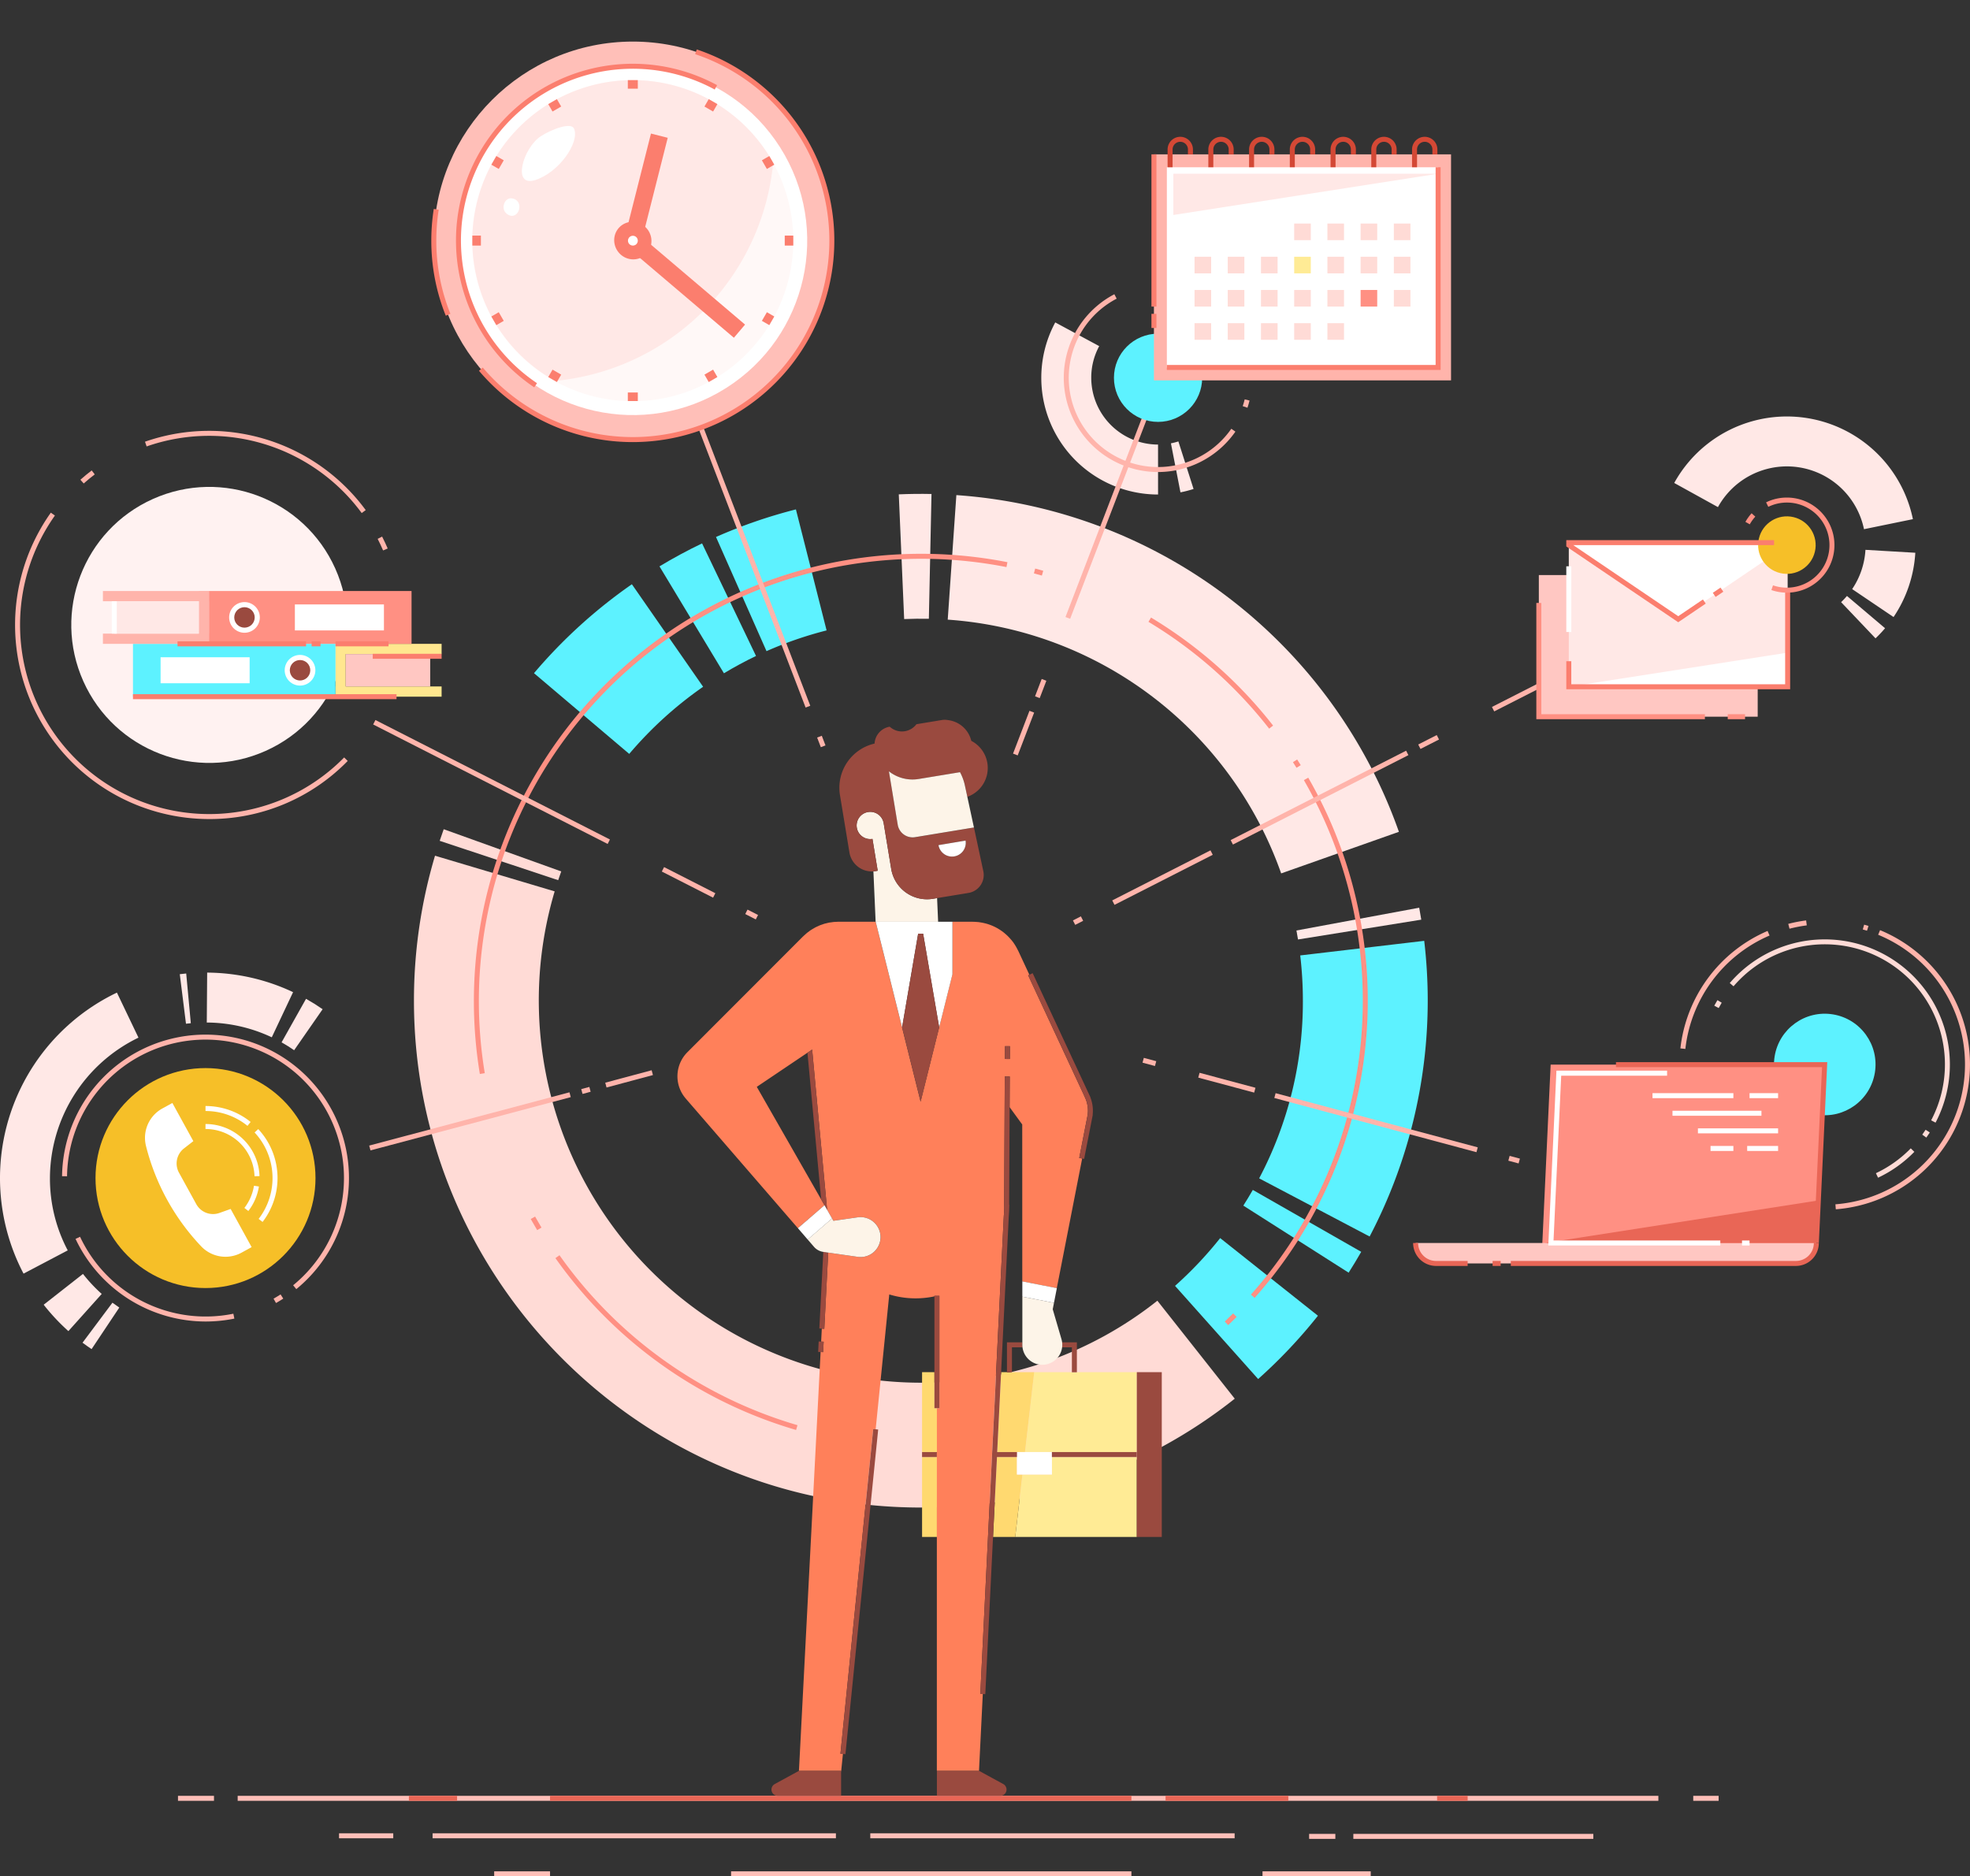 <svg xmlns="http://www.w3.org/2000/svg" width="512.957" height="488.627" viewBox="0 0 512.957 488.627">
  <rect x="0" y="0" width="512.957" height="488.627" fill="#333333" stroke="none"/>
  <g id="Grupo_109107" data-name="Grupo 109107" transform="translate(-1014.227 -792.02)">
    <path id="Trazado_167432" data-name="Trazado 167432" d="M1315.767,920.8A30.4,30.4,0,0,1,1289,875.982l11.444,6.174a17.179,17.179,0,0,0-2.072,8.244,17.412,17.412,0,0,0,17.392,17.392Z" fill="#ffe8e6"/>
    <path id="Trazado_167433" data-name="Trazado 167433" d="M1321.6,920.236l-2.48-12.765a17.1,17.1,0,0,0,1.938-.5l3.954,12.388A30.351,30.351,0,0,1,1321.6,920.236Z" fill="#ffe8e6"/>
    <path id="Trazado_167434" data-name="Trazado 167434" d="M1341.829,1151.142l-21.641-24.26a100.341,100.341,0,0,0,11.753-12.443l25.456,20.219A133.027,133.027,0,0,1,1341.829,1151.142Z" fill="#5df2ff"/>
    <path id="Trazado_167435" data-name="Trazado 167435" d="M1365.391,1123.443l-27.42-17.463c.856-1.345,1.686-2.72,2.468-4.087l28.228,16.122C1367.629,1119.835,1366.526,1121.661,1365.391,1123.443Z" fill="#5df2ff"/>
    <path id="Trazado_167436" data-name="Trazado 167436" d="M1370.856,1114.028l-28.766-15.145a98.306,98.306,0,0,0,11.386-46.263,101.255,101.255,0,0,0-.689-11.791l32.285-3.8a133.712,133.712,0,0,1,.913,15.6A132.3,132.3,0,0,1,1370.856,1114.028Z" fill="#5df2ff"/>
    <path id="Trazado_167437" data-name="Trazado 167437" d="M1352.208,1036.674q-.19-1.174-.406-2.339l31.963-5.933q.288,1.55.539,3.112Z" fill="#ffe8e6"/>
    <path id="Trazado_167438" data-name="Trazado 167438" d="M1347.824,1019.47A99.353,99.353,0,0,0,1261,953.384l2.247-32.431a131.842,131.842,0,0,1,115.233,87.688Z" fill="#ffe8e6"/>
    <path id="Trazado_167439" data-name="Trazado 167439" d="M1249.657,953.235l-1.4-32.479c2.824-.122,5.7-.155,8.519-.094l-.687,32.5C1253.96,953.119,1251.789,953.143,1249.657,953.235Z" fill="#ffe8e6"/>
    <path id="Trazado_167440" data-name="Trazado 167440" d="M1213.812,961.589l-13.15-29.73a131.49,131.49,0,0,1,20.808-7.183l7.99,31.512A98.891,98.891,0,0,0,1213.812,961.589Z" fill="#5df2ff"/>
    <path id="Trazado_167441" data-name="Trazado 167441" d="M1202.727,967.353l-16.782-27.842c3.585-2.162,7.316-4.174,11.09-5.982l14.048,29.316C1208.24,964.208,1205.429,965.724,1202.727,967.353Z" fill="#5df2ff"/>
    <path id="Trazado_167442" data-name="Trazado 167442" d="M1194.336,953.432" fill="none" stroke="#fff5cc" stroke-miterlimit="10" stroke-width="119.048"/>
    <path id="Trazado_167443" data-name="Trazado 167443" d="M1178.07,988.347l-24.8-21.02a132.651,132.651,0,0,1,25.488-23.16l18.551,26.7A100.158,100.158,0,0,0,1178.07,988.347Z" fill="#5df2ff"/>
    <path id="Trazado_167444" data-name="Trazado 167444" d="M1159.57,1021.233l-30.852-10.247q.506-1.52,1.045-3.023l30.6,10.99Q1159.952,1020.087,1159.57,1021.233Z" fill="#ffdbd6"/>
    <path id="Trazado_167445" data-name="Trazado 167445" d="M1254,1184.606c-72.778,0-131.986-59.209-131.986-131.986a132.106,132.106,0,0,1,5.484-37.759l31.155,9.287A99.57,99.57,0,0,0,1254,1152.1a98.433,98.433,0,0,0,61.59-21.354l20.147,25.514A130.643,130.643,0,0,1,1254,1184.606Z" fill="#ffdbd6"/>
    <g id="Grupo_109075" data-name="Grupo 109075">
      <path id="Trazado_167446" data-name="Trazado 167446" d="M1285.516,941.907q-1.033-.294-2.077-.569l.332-1.257q1.053.277,2.1.575Z" fill="#ff9083"/>
      <path id="Trazado_167447" data-name="Trazado 167447" d="M1139.174,1071.7A116.487,116.487,0,0,1,1276.546,938.42l-.251,1.276a115.181,115.181,0,0,0-135.838,131.794Z" fill="#ff9083"/>
      <path id="Trazado_167448" data-name="Trazado 167448" d="M1154.1,1112.364c-.569-.948-1.133-1.921-1.678-2.894l1.134-.636c.539.962,1.1,1.924,1.659,2.861Z" fill="#ff9083"/>
      <path id="Trazado_167449" data-name="Trazado 167449" d="M1221.517,1164.407a116.893,116.893,0,0,1-62.667-44.753l1.062-.75a115.6,115.6,0,0,0,61.967,44.255Z" fill="#ff9083"/>
      <path id="Trazado_167450" data-name="Trazado 167450" d="M1334.032,1137.115l-.9-.943q1.106-1.048,2.183-2.124l.919.92Q1335.15,1136.057,1334.032,1137.115Z" fill="#ff9083"/>
      <path id="Trazado_167451" data-name="Trazado 167451" d="M1340.913,1130.021l-.971-.865a115.149,115.149,0,0,0,13.8-133.971l1.126-.65a116.446,116.446,0,0,1-13.96,135.486Z" fill="#ff9083"/>
      <path id="Trazado_167452" data-name="Trazado 167452" d="M1351.818,991.966q-.458-.737-.925-1.465l1.094-.7q.472.735.935,1.48Z" fill="#ff9083"/>
      <path id="Trazado_167453" data-name="Trazado 167453" d="M1344.695,981.772a115.2,115.2,0,0,0-31.428-27.82l.67-1.113a116.477,116.477,0,0,1,31.782,28.132Z" fill="#ff9083"/>
    </g>
    <g id="Grupo_109076" data-name="Grupo 109076">
      <rect id="Rectángulo_36458" data-name="Rectángulo 36458" width="53.984" height="1.3" transform="matrix(0.966, -0.257, 0.257, 0.966, 1110.361, 1090.348)" fill="#ffb4ab"/>
      <rect id="Rectángulo_36459" data-name="Rectángulo 36459" width="2.187" height="1.3" transform="matrix(0.966, -0.259, 0.259, 0.966, 1165.572, 1075.642)" fill="#ffb4ab"/>
      <rect id="Rectángulo_36460" data-name="Rectángulo 36460" width="12.508" height="1.3" transform="translate(1171.824 1073.967) rotate(-15.001)" fill="#ffb4ab"/>
    </g>
    <g id="Grupo_109077" data-name="Grupo 109077">
      <rect id="Rectángulo_36461" data-name="Rectángulo 36461" width="1.3" height="3.35" transform="matrix(0.259, -0.966, 0.966, 0.259, 1311.723, 1068.759)" fill="#ffb4ab"/>
      <rect id="Rectángulo_36462" data-name="Rectángulo 36462" width="1.3" height="15.072" transform="translate(1326.235 1072.648) rotate(-75)" fill="#ffb4ab"/>
      <rect id="Rectángulo_36463" data-name="Rectángulo 36463" width="1.3" height="54.487" transform="matrix(0.259, -0.966, 0.966, 0.259, 1346.04, 1077.955)" fill="#ffb4ab"/>
      <rect id="Rectángulo_36464" data-name="Rectángulo 36464" width="1.3" height="2.767" transform="translate(1406.975 1094.283) rotate(-74.997)" fill="#ffb4ab"/>
    </g>
    <g id="Grupo_109078" data-name="Grupo 109078">
      <rect id="Rectángulo_36465" data-name="Rectángulo 36465" width="2.326" height="1.3" transform="matrix(0.891, -0.454, 0.454, 0.891, 1293.603, 1031.713)" fill="#ffb4ab"/>
      <rect id="Rectángulo_36466" data-name="Rectángulo 36466" width="28.71" height="1.3" transform="matrix(0.891, -0.454, 0.454, 0.891, 1303.838, 1026.501)" fill="#ffb4ab"/>
      <rect id="Rectángulo_36467" data-name="Rectángulo 36467" width="51.276" height="1.3" transform="matrix(0.891, -0.454, 0.454, 0.891, 1334.672, 1010.793)" fill="#ffb4ab"/>
      <rect id="Rectángulo_36468" data-name="Rectángulo 36468" width="5.417" height="1.3" transform="translate(1383.508 985.902) rotate(-27.016)" fill="#ffb4ab"/>
      <rect id="Rectángulo_36469" data-name="Rectángulo 36469" width="31.421" height="1.3" transform="matrix(0.891, -0.454, 0.454, 0.891, 1402.706, 976.123)" fill="#ffb4ab"/>
    </g>
    <g id="Grupo_109079" data-name="Grupo 109079">
      <rect id="Rectángulo_36470" data-name="Rectángulo 36470" width="11.938" height="1.3" transform="translate(1278.008 988.271) rotate(-68.999)" fill="#ffb4ab"/>
      <rect id="Rectángulo_36471" data-name="Rectángulo 36471" width="4.835" height="1.3" transform="translate(1283.736 973.349) rotate(-68.998)" fill="#ffb4ab"/>
      <rect id="Rectángulo_36472" data-name="Rectángulo 36472" width="91.872" height="1.3" transform="translate(1291.661 952.699) rotate(-68.999)" fill="#ffb4ab"/>
    </g>
    <g id="Grupo_109080" data-name="Grupo 109080">
      <rect id="Rectángulo_36473" data-name="Rectángulo 36473" width="1.3" height="2.689" transform="translate(1226.996 984.092) rotate(-21.003)" fill="#ffb4ab"/>
      <rect id="Rectángulo_36474" data-name="Rectángulo 36474" width="1.3" height="116.627" transform="translate(1182.203 867.395) rotate(-20.999)" fill="#ffb4ab"/>
    </g>
    <g id="Grupo_109081" data-name="Grupo 109081">
      <rect id="Rectángulo_36475" data-name="Rectángulo 36475" width="1.3" height="68.527" transform="matrix(0.454, -0.891, 0.891, 0.454, 1111.394, 980.684)" fill="#ffb4ab"/>
      <rect id="Rectángulo_36476" data-name="Rectángulo 36476" width="1.3" height="14.982" transform="translate(1186.554 1018.983) rotate(-62.997)" fill="#ffb4ab"/>
      <rect id="Rectángulo_36477" data-name="Rectángulo 36477" width="1.3" height="3.078" transform="matrix(0.454, -0.891, 0.891, 0.454, 1208.279, 1030.053)" fill="#ffb4ab"/>
    </g>
    <circle id="Elipse_5079" data-name="Elipse 5079" cx="35.919" cy="35.919" r="35.919" transform="matrix(0.913, -0.409, 0.409, 0.913, 1021.244, 936.656)" fill="#fff2f1"/>
    <g id="Grupo_109082" data-name="Grupo 109082">
      <path id="Trazado_167454" data-name="Trazado 167454" d="M1113.981,935.366c-.435-1.016-.912-2.03-1.418-3.017l1.157-.594c.519,1.014,1.009,2.056,1.456,3.1Z" fill="#ffb4ab"/>
      <path id="Trazado_167455" data-name="Trazado 167455" d="M1108.408,925.628a49.316,49.316,0,0,0-56-17.35l-.429-1.227a50.617,50.617,0,0,1,57.474,17.806Z" fill="#ffb4ab"/>
      <path id="Trazado_167456" data-name="Trazado 167456" d="M1036.022,917.926l-.863-.973c.953-.846,1.945-1.662,2.948-2.425l.788,1.035C1037.917,916.306,1036.951,917.1,1036.022,917.926Z" fill="#ffb4ab"/>
      <path id="Trazado_167457" data-name="Trazado 167457" d="M1068.7,1005.315a50.553,50.553,0,0,1-41.237-79.788l1.061.753a49.249,49.249,0,0,0,75.316,62.991l.928.911A50.176,50.176,0,0,1,1068.7,1005.315Z" fill="#ffb4ab"/>
    </g>
    <g id="Grupo_109083" data-name="Grupo 109083">
      <path id="Trazado_167458" data-name="Trazado 167458" d="M1492.242,1106.94l-.1-1.3a36.527,36.527,0,0,0,11.126-70.194l.495-1.2a37.828,37.828,0,0,1-11.523,72.694Z" fill="#ffb4ab"/>
      <path id="Trazado_167459" data-name="Trazado 167459" d="M1500.362,1034.394c-.362-.115-.727-.223-1.094-.327l.353-1.252c.38.108.758.22,1.134.339Z" fill="#ffb4ab"/>
      <path id="Trazado_167460" data-name="Trazado 167460" d="M1480.186,1033.872l-.325-1.259a37.833,37.833,0,0,1,4.655-.9l.165,1.29A36.419,36.419,0,0,0,1480.186,1033.872Z" fill="#ffb4ab"/>
      <path id="Trazado_167461" data-name="Trazado 167461" d="M1453.068,1065.178l-1.293-.143a37.863,37.863,0,0,1,22.7-30.582l.513,1.195A36.561,36.561,0,0,0,1453.068,1065.178Z" fill="#ffb4ab"/>
    </g>
    <g id="Grupo_109084" data-name="Grupo 109084">
      <path id="Trazado_167462" data-name="Trazado 167462" d="M1503.242,1098.714l-.555-1.176a31.264,31.264,0,0,0,9.073-6.471l.931.908A32.573,32.573,0,0,1,1503.242,1098.714Z" fill="#ffdbd6"/>
      <path id="Trazado_167463" data-name="Trazado 167463" d="M1515.81,1088.262l-1.054-.761q.45-.624.87-1.273l1.092.708Q1516.28,1087.611,1515.81,1088.262Z" fill="#ffdbd6"/>
      <path id="Trazado_167464" data-name="Trazado 167464" d="M1518.219,1084.373l-1.151-.606a31.284,31.284,0,0,0-51.455-34.9l-.986-.847a32.586,32.586,0,0,1,53.592,36.348Z" fill="#ffdbd6"/>
      <path id="Trazado_167465" data-name="Trazado 167465" d="M1461.744,1054.533l-1.148-.612q.393-.735.821-1.447l1.114.669Q1462.12,1053.827,1461.744,1054.533Z" fill="#ffdbd6"/>
    </g>
    <circle id="Elipse_5080" data-name="Elipse 5080" cx="13.221" cy="13.221" r="13.221" transform="translate(1474.197 1080.161) rotate(-80.783)" fill="#5df2ff"/>
    <g id="Grupo_109085" data-name="Grupo 109085">
      <path id="Trazado_167466" data-name="Trazado 167466" d="M1315.767,914.944a24.548,24.548,0,0,1-11.379-46.3l.6,1.152a23.247,23.247,0,1,0,29.854,33.881l1.067.744A24.581,24.581,0,0,1,1315.767,914.944Z" fill="#ffb4ab"/>
      <path id="Trazado_167467" data-name="Trazado 167467" d="M1339.047,898.2l-1.233-.413c.2-.582.368-1.177.515-1.769l1.262.313C1339.436,896.954,1339.253,897.582,1339.047,898.2Z" fill="#ffb4ab"/>
    </g>
    <circle id="Elipse_5081" data-name="Elipse 5081" cx="11.487" cy="11.487" r="11.487" transform="translate(1304.281 878.913)" fill="#5df2ff"/>
    <g id="Grupo_109086" data-name="Grupo 109086">
      <path id="Trazado_167468" data-name="Trazado 167468" d="M1086.095,1131.347l-.64-1.132c.61-.345,1.225-.717,1.83-1.107l.7,1.092C1087.365,1130.6,1086.727,1130.99,1086.095,1131.347Z" fill="#ffb4ab"/>
      <path id="Trazado_167469" data-name="Trazado 167469" d="M1091.38,1127.729l-.824-1.006a36.055,36.055,0,1,0-58.871-28.381l-1.3-.016a37.356,37.356,0,1,1,61,29.4Z" fill="#ffb4ab"/>
      <path id="Trazado_167470" data-name="Trazado 167470" d="M1067.737,1136.162a37.525,37.525,0,0,1-33.839-21.512l1.177-.552a36.116,36.116,0,0,0,39.916,20.034l.26,1.274A37.632,37.632,0,0,1,1067.737,1136.162Z" fill="#ffb4ab"/>
    </g>
    <path id="Trazado_167471" data-name="Trazado 167471" d="M1090.816,1065.515c-1.055-.734-2.156-1.423-3.272-2.05l6.369-11.337c1.474.828,2.928,1.739,4.322,2.707Z" fill="#ffe8e6"/>
    <path id="Trazado_167472" data-name="Trazado 167472" d="M1084.994,1062.15a40.123,40.123,0,0,0-16.924-3.848l.1-13a53.058,53.058,0,0,1,22.37,5.09Z" fill="#ffe8e6"/>
    <path id="Trazado_167473" data-name="Trazado 167473" d="M1062.654,1058.616l-1.615-12.9q.833-.1,1.673-.182l1.2,12.947C1063.493,1058.518,1063.073,1058.563,1062.654,1058.616Z" fill="#ffe8e6"/>
    <path id="Trazado_167474" data-name="Trazado 167474" d="M1020.357,1123.695a53.545,53.545,0,0,1,24.314-73.183l5.611,11.73a40.743,40.743,0,0,0-23.051,36.565,40.033,40.033,0,0,0,4.633,18.832Z" fill="#ffe8e6"/>
    <path id="Trazado_167475" data-name="Trazado 167475" d="M1032.034,1138.664a54.047,54.047,0,0,1-6.434-6.873l10.234-8.022a40.92,40.92,0,0,0,4.879,5.212Z" fill="#ffe8e6"/>
    <path id="Trazado_167476" data-name="Trazado 167476" d="M1038.075,1143.348c-.791-.527-1.584-1.088-2.358-1.666l7.784-10.417c.588.44,1.189.865,1.787,1.264Z" fill="#ffe8e6"/>
    <circle id="Elipse_5082" data-name="Elipse 5082" cx="28.64" cy="28.64" r="28.64" transform="translate(1039.097 1070.167)" fill="#f6bf28"/>
    <path id="Trazado_167477" data-name="Trazado 167477" d="M1078.671,1085.21c-.435-.35-.894-.685-1.366-1a17.343,17.343,0,0,0-9.566-2.865v-1.3a18.641,18.641,0,0,1,10.281,3.079c.506.333,1,.693,1.467,1.069Z" fill="#fff"/>
    <path id="Trazado_167478" data-name="Trazado 167478" d="M1082.6,1110.232l-1.03-.792a17.367,17.367,0,0,0,3.546-9.06c.049-.5.073-1.027.073-1.571a17.389,17.389,0,0,0-4.671-11.875l.952-.885a18.682,18.682,0,0,1,5.019,12.76c0,.585-.026,1.154-.078,1.691A18.662,18.662,0,0,1,1082.6,1110.232Z" fill="#fff"/>
    <path id="Trazado_167479" data-name="Trazado 167479" d="M1080.5,1098.334a12.727,12.727,0,0,0-12.765-12.3v-1.3a14.024,14.024,0,0,1,14.065,13.558Z" fill="#fff"/>
    <path id="Trazado_167480" data-name="Trazado 167480" d="M1078.893,1107.383l-1.029-.8a12.706,12.706,0,0,0,2.493-5.779l1.285.2A14.014,14.014,0,0,1,1078.893,1107.383Z" fill="#fff"/>
    <path id="Trazado_167481" data-name="Trazado 167481" d="M1066.612,1116.586h0a8.725,8.725,0,0,0,2.907,2.018h0a8.724,8.724,0,0,0,7.62-.381l2.608-1.433-5.464-9.939-2.915,1.041a4.976,4.976,0,0,1-3.655-.124h0a4.976,4.976,0,0,1-2.373-2.164l-4.508-8.2a4.976,4.976,0,0,1-.556-3.162h0a4.968,4.968,0,0,1,1.855-3.153l2.44-1.9-5.463-9.937-2.608,1.434a8.725,8.725,0,0,0-4.405,6.228h0a8.736,8.736,0,0,0,.147,3.538h0A58.715,58.715,0,0,0,1066.612,1116.586Z" fill="#fff"/>
    <g id="Grupo_109088" data-name="Grupo 109088">
      <circle id="Elipse_5083" data-name="Elipse 5083" cx="51.825" cy="51.825" r="51.825" transform="translate(1127.178 802.847)" fill="#ffbfb8"/>
      <path id="Trazado_167482" data-name="Trazado 167482" d="M1179,907.148a52.41,52.41,0,0,1-40.054-18.572l.993-.84a51.18,51.18,0,1,0,55.3-81.608l.413-1.233A52.484,52.484,0,0,1,1179,907.148Z" fill="#fb7e6e"/>
      <path id="Trazado_167483" data-name="Trazado 167483" d="M1130.3,874.233a52.2,52.2,0,0,1-3.768-19.561,53.063,53.063,0,0,1,.644-8.242l1.284.2a51.81,51.81,0,0,0-.627,8.039,50.921,50.921,0,0,0,3.673,19.076Z" fill="#fb7e6e"/>
      <circle id="Elipse_5084" data-name="Elipse 5084" cx="45.401" cy="45.401" r="45.401" transform="matrix(0.845, -0.535, 0.535, 0.845, 1116.351, 840.629)" fill="#fff"/>
      <path id="Trazado_167484" data-name="Trazado 167484" d="M1220.79,854.673a41.809,41.809,0,1,1-5.243-20.249A41.836,41.836,0,0,1,1220.79,854.673Z" fill="#fff8f7"/>
      <path id="Trazado_167485" data-name="Trazado 167485" d="M1215.547,834.424a63.1,63.1,0,0,1-56.791,56.791,41.78,41.78,0,1,1,56.791-56.791Z" fill="#ffe8e6"/>
      <path id="Trazado_167486" data-name="Trazado 167486" d="M1153.333,892.888a46.04,46.04,0,0,1,47.616-78.693l-.621,1.141a44.74,44.74,0,0,0-46.268,76.474Z" fill="#fb7e6e"/>
      <rect id="Rectángulo_36478" data-name="Rectángulo 36478" width="4.497" height="28.179" transform="translate(1183.731 826.802) rotate(14.192)" fill="#fb7e6e"/>
      <rect id="Rectángulo_36479" data-name="Rectángulo 36479" width="4.497" height="36.437" transform="translate(1208.229 876.549) rotate(130.35)" fill="#fb7e6e"/>
      <g id="Grupo_109087" data-name="Grupo 109087">
        <rect id="Rectángulo_36480" data-name="Rectángulo 36480" width="2.601" height="2.229" transform="translate(1197.656 889.578) rotate(-29.997)" fill="#fb7e6e"/>
        <rect id="Rectángulo_36481" data-name="Rectángulo 36481" width="2.601" height="2.226" transform="translate(1156.984 819.136) rotate(-30.046)" fill="#fb7e6e"/>
        <rect id="Rectángulo_36482" data-name="Rectángulo 36482" width="2.601" height="2.227" transform="translate(1212.611 875.576) rotate(-59.952)" fill="#fb7e6e"/>
        <rect id="Rectángulo_36483" data-name="Rectángulo 36483" width="2.601" height="2.229" transform="translate(1142.166 834.905) rotate(-60.006)" fill="#fb7e6e"/>
        <rect id="Rectángulo_36484" data-name="Rectángulo 36484" width="2.226" height="2.601" transform="translate(1218.563 853.372)" fill="#fb7e6e"/>
        <rect id="Rectángulo_36485" data-name="Rectángulo 36485" width="2.229" height="2.601" transform="translate(1137.218 853.371)" fill="#fb7e6e"/>
        <rect id="Rectángulo_36486" data-name="Rectángulo 36486" width="2.229" height="2.601" transform="translate(1212.609 833.766) rotate(-29.995)" fill="#fb7e6e"/>
        <rect id="Rectángulo_36487" data-name="Rectángulo 36487" width="2.23" height="2.6" transform="matrix(0.866, -0.5, 0.5, 0.866, 1142.166, 874.44)" fill="#fb7e6e"/>
        <rect id="Rectángulo_36488" data-name="Rectángulo 36488" width="2.229" height="2.601" transform="translate(1197.656 819.765) rotate(-59.998)" fill="#fb7e6e"/>
        <rect id="Rectángulo_36489" data-name="Rectángulo 36489" width="2.229" height="2.601" transform="translate(1156.983 890.209) rotate(-59.998)" fill="#fb7e6e"/>
        <rect id="Rectángulo_36490" data-name="Rectángulo 36490" width="2.601" height="2.229" transform="translate(1177.704 812.886)" fill="#fb7e6e"/>
        <rect id="Rectángulo_36491" data-name="Rectángulo 36491" width="2.601" height="2.229" transform="translate(1177.702 894.229)" fill="#fb7e6e"/>
      </g>
      <ellipse id="Elipse_5085" data-name="Elipse 5085" cx="4.812" cy="4.927" rx="4.812" ry="4.927" transform="matrix(0.815, -0.58, 0.58, 0.815, 1172.225, 853.45)" fill="#fb7e6e"/>
      <path id="Trazado_167487" data-name="Trazado 167487" d="M1177.963,855.413a1.277,1.277,0,1,1,1.8.324A1.294,1.294,0,0,1,1177.963,855.413Z" fill="#fff"/>
      <path id="Trazado_167488" data-name="Trazado 167488" d="M1155.1,827.462c-4.631,2.95-7.7,13.41-1.518,11.449s11.634-9.785,10.118-13.388C1162.985,823.832,1158.146,825.52,1155.1,827.462Z" fill="#fff"/>
      <path id="Trazado_167489" data-name="Trazado 167489" d="M1146.587,847.965c-2.284-1.217-1.058-4.5.8-4.3C1151,844.069,1149.394,849.459,1146.587,847.965Z" fill="#fff"/>
    </g>
    <rect id="Rectángulo_36492" data-name="Rectángulo 36492" width="56.986" height="36.884" transform="translate(1414.916 941.775)" fill="#ffc7c2"/>
    <rect id="Rectángulo_36493" data-name="Rectángulo 36493" width="56.986" height="36.884" transform="translate(1422.717 933.975)" fill="#ffe8e6"/>
    <path id="Trazado_167490" data-name="Trazado 167490" d="M1422.717,970.859l56.986-8.88v8.88Z" fill="#fff"/>
    <path id="Trazado_167491" data-name="Trazado 167491" d="M1422.717,933.975l28.493,19.3,28.493-19.3v-.643h-56.986Z" fill="#fff"/>
    <path id="Trazado_167492" data-name="Trazado 167492" d="M1502.582,958.255l-8.961-9.423a20.772,20.772,0,0,0,1.526-1.616l9.92,8.408A33.928,33.928,0,0,1,1502.582,958.255Z" fill="#ffe8e6"/>
    <path id="Trazado_167493" data-name="Trazado 167493" d="M1507.278,952.708l-10.776-7.279a20.406,20.406,0,0,0,3.46-10.225l12.982.763A33.427,33.427,0,0,1,1507.278,952.708Z" fill="#ffe8e6"/>
    <path id="Trazado_167494" data-name="Trazado 167494" d="M1499.581,929.83a20.5,20.5,0,0,0-38.029-5.749l-11.381-6.29a33.505,33.505,0,0,1,62.148,9.427Z" fill="#ffe8e6"/>
    <circle id="Elipse_5086" data-name="Elipse 5086" cx="7.49" cy="7.49" r="7.49" transform="translate(1470.495 939.544) rotate(-76.717)" fill="#f6bf28"/>
    <path id="Trazado_167495" data-name="Trazado 167495" d="M1480.353,971.509h-58.286v-7.3h1.3v6h55.685V945.665h1.3Z" fill="#fb7e6e"/>
    <path id="Trazado_167496" data-name="Trazado 167496" d="M1451.209,954.06l-29.143-19.741v-1.638h54.1v1.3h-52.281l27.323,18.508,6.437-4.36.73,1.077Z" fill="#fb7e6e"/>
    <rect id="Rectángulo_36494" data-name="Rectángulo 36494" width="2.424" height="1.301" transform="matrix(0.828, -0.561, 0.561, 0.828, 1460.214, 946.395)" fill="#fb7e6e"/>
    <rect id="Rectángulo_36495" data-name="Rectángulo 36495" width="1.3" height="17.102" transform="translate(1422.067 939.497)" fill="#fff"/>
    <path id="Trazado_167497" data-name="Trazado 167497" d="M1458.154,979.31h-43.888V949.039h1.3V978.01h42.587Z" fill="#ff9083"/>
    <rect id="Rectángulo_36496" data-name="Rectángulo 36496" width="4.503" height="1.3" transform="translate(1464.104 978.01)" fill="#ff9083"/>
    <g id="Grupo_109089" data-name="Grupo 109089">
      <path id="Trazado_167498" data-name="Trazado 167498" d="M1489.34,1069.264l-1.65,35.362v.007l-.2,4.341-.312,6.741h0a4.676,4.676,0,0,1-4.672,4.459h-66.884l.207-4.459,2.163-46.451Z" fill="#ff9083"/>
      <path id="Trazado_167499" data-name="Trazado 167499" d="M1418.017,1116.647" fill="#fb7e6e"/>
      <path id="Trazado_167500" data-name="Trazado 167500" d="M1487.177,1115.717l-.012.248a5.323,5.323,0,0,1-5.318,5.076h-93.694a5.324,5.324,0,0,1-5.324-5.324h104.348Z" fill="#ffc7c2"/>
      <path id="Trazado_167501" data-name="Trazado 167501" d="M1396.378,1121.691h-8.225a5.98,5.98,0,0,1-5.974-5.973h1.3a4.679,4.679,0,0,0,4.674,4.673h8.225Z" fill="#e96656"/>
      <rect id="Rectángulo_36497" data-name="Rectángulo 36497" width="2.09" height="1.3" transform="translate(1402.882 1120.391)" fill="#e96656"/>
      <path id="Trazado_167502" data-name="Trazado 167502" d="M1481.847,1121.691h-74.228v-1.3h74.228a4.668,4.668,0,0,0,4.669-4.456l.011-.247,1.3.059-.011.248A5.966,5.966,0,0,1,1481.847,1121.691Z" fill="#e96656"/>
      <path id="Trazado_167503" data-name="Trazado 167503" d="M1487.69,1104.633l-.2,4.34-.312,6.741H1416.55l2.43-.379Z" fill="#e96656"/>
      <rect id="Rectángulo_36498" data-name="Rectángulo 36498" width="21.058" height="1.3" transform="translate(1444.514 1076.696)" fill="#fff"/>
      <rect id="Rectángulo_36499" data-name="Rectángulo 36499" width="23.164" height="1.3" transform="translate(1449.716 1081.279)" fill="#fff"/>
      <rect id="Rectángulo_36500" data-name="Rectángulo 36500" width="20.875" height="1.3" transform="translate(1456.34 1085.862)" fill="#fff"/>
      <rect id="Rectángulo_36501" data-name="Rectángulo 36501" width="5.946" height="1.3" transform="translate(1459.626 1090.446)" fill="#fff"/>
      <rect id="Rectángulo_36502" data-name="Rectángulo 36502" width="8.051" height="1.3" transform="translate(1469.164 1090.446)" fill="#fff"/>
      <rect id="Rectángulo_36503" data-name="Rectángulo 36503" width="7.432" height="1.3" transform="translate(1469.783 1076.696)" fill="#fff"/>
      <path id="Trazado_167504" data-name="Trazado 167504" d="M1487.827,1115.746l-1.3-.061,2.131-45.77H1435v-1.3h55.019Z" fill="#e96656"/>
      <rect id="Rectángulo_36504" data-name="Rectángulo 36504" width="1.963" height="1.3" transform="translate(1467.82 1115.065)" fill="#fff"/>
      <path id="Trazado_167505" data-name="Trazado 167505" d="M1462.171,1116.364H1417.38l2.119-45.522h28.811v1.3h-27.57l-2,42.921h43.428Z" fill="#fff"/>
    </g>
    <g id="Grupo_109094" data-name="Grupo 109094">
      <g id="Grupo_109093" data-name="Grupo 109093">
        <g id="Grupo_109092" data-name="Grupo 109092">
          <rect id="Rectángulo_36505" data-name="Rectángulo 36505" width="27.635" height="2.663" transform="translate(1101.58 959.687)" fill="#ffe78f"/>
          <rect id="Rectángulo_36506" data-name="Rectángulo 36506" width="27.635" height="2.663" transform="translate(1101.58 970.782)" fill="#ffe78f"/>
          <rect id="Rectángulo_36507" data-name="Rectángulo 36507" width="13.758" height="2.663" transform="translate(1101.58 973.445) rotate(-90)" fill="#ffe78f"/>
          <rect id="Rectángulo_36508" data-name="Rectángulo 36508" width="52.73" height="13.758" transform="translate(1048.85 959.687)" fill="#5df2ff"/>
          <g id="Grupo_109090" data-name="Grupo 109090">
            <circle id="Elipse_5087" data-name="Elipse 5087" cx="3.994" cy="3.994" r="3.994" transform="translate(1087.133 964.404) rotate(-22.5)" fill="#fff"/>
            <circle id="Elipse_5088" data-name="Elipse 5088" cx="2.663" cy="2.663" r="2.663" transform="translate(1089.689 963.903)" fill="#9a4a3f"/>
          </g>
          <rect id="Rectángulo_36509" data-name="Rectángulo 36509" width="22.005" height="8.432" transform="translate(1104.243 962.35)" fill="#ffc7c2"/>
          <rect id="Rectángulo_36510" data-name="Rectángulo 36510" width="23.189" height="6.768" transform="translate(1056.041 963.182)" fill="#fff"/>
          <rect id="Rectángulo_36511" data-name="Rectángulo 36511" width="17.932" height="1.3" transform="translate(1111.283 962.278)" fill="#fb7e6e"/>
          <rect id="Rectángulo_36512" data-name="Rectángulo 36512" width="27.635" height="2.663" transform="translate(1068.658 948.592) rotate(180)" fill="#ffb4ab"/>
          <rect id="Rectángulo_36513" data-name="Rectángulo 36513" width="27.635" height="2.663" transform="translate(1068.658 959.687) rotate(180)" fill="#ffb4ab"/>
          <rect id="Rectángulo_36514" data-name="Rectángulo 36514" width="13.758" height="2.663" transform="translate(1065.995 959.687) rotate(-90)" fill="#ffb4ab"/>
          <rect id="Rectángulo_36515" data-name="Rectángulo 36515" width="52.73" height="13.758" transform="translate(1121.388 959.687) rotate(180)" fill="#ff9083"/>
          <g id="Grupo_109091" data-name="Grupo 109091">
            <circle id="Elipse_5089" data-name="Elipse 5089" cx="3.994" cy="3.994" r="3.994" transform="translate(1073.081 949.838) rotate(-13.283)" fill="#fff"/>
            <circle id="Elipse_5090" data-name="Elipse 5090" cx="2.663" cy="2.663" r="2.663" transform="translate(1074.406 954.249) rotate(-67.5)" fill="#9a4a3f"/>
          </g>
          <rect id="Rectángulo_36516" data-name="Rectángulo 36516" width="22.005" height="8.432" transform="translate(1065.995 957.024) rotate(180)" fill="#ffe8e6"/>
          <rect id="Rectángulo_36517" data-name="Rectángulo 36517" width="23.189" height="6.768" transform="translate(1114.197 956.192) rotate(180)" fill="#fff"/>
          <rect id="Rectángulo_36518" data-name="Rectángulo 36518" width="68.625" height="1.3" transform="translate(1048.85 972.795)" fill="#fb7e6e"/>
          <rect id="Rectángulo_36519" data-name="Rectángulo 36519" width="33.473" height="1.3" transform="translate(1060.451 959.036)" fill="#fb7e6e"/>
          <rect id="Rectángulo_36520" data-name="Rectángulo 36520" width="13.818" height="1.3" transform="translate(1101.58 959.036)" fill="#fb7e6e"/>
          <rect id="Rectángulo_36521" data-name="Rectángulo 36521" width="2.314" height="1.3" transform="translate(1095.369 959.036)" fill="#fb7e6e"/>
        </g>
        <rect id="Rectángulo_36522" data-name="Rectángulo 36522" width="1.3" height="8.433" transform="translate(1043.339 948.592)" fill="#fff"/>
      </g>
    </g>
    <g id="Grupo_109096" data-name="Grupo 109096">
      <rect id="Rectángulo_36523" data-name="Rectángulo 36523" width="77.359" height="58.861" transform="translate(1314.695 832.216)" fill="#ffb4ab"/>
      <rect id="Rectángulo_36524" data-name="Rectángulo 36524" width="52.134" height="70.632" transform="translate(1388.691 835.58) rotate(90)" fill="#fff"/>
      <path id="Trazado_167506" data-name="Trazado 167506" d="M1319.55,835.58h-1.3v-4.634a3.3,3.3,0,0,1,6.6,0v1.27h-1.3v-1.27a2,2,0,1,0-4,0Z" fill="#d34835"/>
      <path id="Trazado_167507" data-name="Trazado 167507" d="M1330.158,835.58h-1.3v-4.634a3.3,3.3,0,0,1,6.6,0v1.27h-1.3v-1.27a2,2,0,1,0-4,0Z" fill="#d34835"/>
      <path id="Trazado_167508" data-name="Trazado 167508" d="M1340.765,835.58h-1.3v-4.634a3.3,3.3,0,0,1,6.6,0v1.27h-1.3v-1.27a2,2,0,1,0-4,0Z" fill="#d34835"/>
      <path id="Trazado_167509" data-name="Trazado 167509" d="M1351.373,835.58h-1.3v-4.634a3.3,3.3,0,0,1,6.6,0v1.27h-1.3v-1.27a2,2,0,1,0-4,0Z" fill="#d34835"/>
      <path id="Trazado_167510" data-name="Trazado 167510" d="M1361.981,835.58h-1.3v-4.634a3.3,3.3,0,0,1,6.6,0v1.27h-1.3v-1.27a2,2,0,1,0-4,0Z" fill="#d34835"/>
      <path id="Trazado_167511" data-name="Trazado 167511" d="M1372.589,835.58h-1.3v-4.634a3.3,3.3,0,1,1,6.6,0v1.27h-1.3v-1.27a2,2,0,1,0-4,0Z" fill="#d34835"/>
      <path id="Trazado_167512" data-name="Trazado 167512" d="M1383.2,835.58h-1.3v-4.634a3.3,3.3,0,0,1,6.6,0v1.27h-1.3v-1.27a2,2,0,1,0-4,0Z" fill="#d34835"/>
      <path id="Trazado_167513" data-name="Trazado 167513" d="M1388.691,837.262l-68.951,10.745V837.262Z" fill="#ffe8e6"/>
      <g id="Grupo_109095" data-name="Grupo 109095">
        <rect id="Rectángulo_36525" data-name="Rectángulo 36525" width="4.324" height="4.324" transform="translate(1351.213 850.235)" fill="#ffdbd6"/>
        <rect id="Rectángulo_36526" data-name="Rectángulo 36526" width="4.324" height="4.324" transform="translate(1359.862 850.235)" fill="#ffdbd6"/>
        <rect id="Rectángulo_36527" data-name="Rectángulo 36527" width="4.324" height="4.324" transform="translate(1368.51 850.235)" fill="#ffdbd6"/>
        <rect id="Rectángulo_36528" data-name="Rectángulo 36528" width="4.324" height="4.324" transform="translate(1377.159 850.235)" fill="#ffdbd6"/>
        <rect id="Rectángulo_36529" data-name="Rectángulo 36529" width="4.324" height="4.324" transform="translate(1325.266 858.884)" fill="#ffdbd6"/>
        <rect id="Rectángulo_36530" data-name="Rectángulo 36530" width="4.324" height="4.324" transform="translate(1333.915 858.884)" fill="#ffdbd6"/>
        <rect id="Rectángulo_36531" data-name="Rectángulo 36531" width="4.324" height="4.324" transform="translate(1342.564 858.884)" fill="#ffdbd6"/>
        <rect id="Rectángulo_36532" data-name="Rectángulo 36532" width="4.324" height="4.324" transform="translate(1351.213 858.884)" fill="#ffeb95"/>
        <rect id="Rectángulo_36533" data-name="Rectángulo 36533" width="4.324" height="4.324" transform="translate(1359.862 858.884)" fill="#ffdbd6"/>
        <rect id="Rectángulo_36534" data-name="Rectángulo 36534" width="4.324" height="4.324" transform="translate(1368.51 858.884)" fill="#ffdbd6"/>
        <rect id="Rectángulo_36535" data-name="Rectángulo 36535" width="4.324" height="4.324" transform="translate(1377.159 858.884)" fill="#ffdbd6"/>
        <rect id="Rectángulo_36536" data-name="Rectángulo 36536" width="4.324" height="4.324" transform="translate(1325.266 867.533)" fill="#ffdbd6"/>
        <rect id="Rectángulo_36537" data-name="Rectángulo 36537" width="4.324" height="4.324" transform="translate(1333.915 867.533)" fill="#ffdbd6"/>
        <rect id="Rectángulo_36538" data-name="Rectángulo 36538" width="4.324" height="4.324" transform="translate(1342.564 867.533)" fill="#ffdbd6"/>
        <rect id="Rectángulo_36539" data-name="Rectángulo 36539" width="4.324" height="4.324" transform="translate(1351.213 867.533)" fill="#ffdbd6"/>
        <rect id="Rectángulo_36540" data-name="Rectángulo 36540" width="4.324" height="4.324" transform="translate(1359.862 867.533)" fill="#ffdbd6"/>
        <rect id="Rectángulo_36541" data-name="Rectángulo 36541" width="4.324" height="4.324" transform="translate(1368.51 867.533)" fill="#ff9083"/>
        <rect id="Rectángulo_36542" data-name="Rectángulo 36542" width="4.324" height="4.324" transform="translate(1377.159 867.533)" fill="#ffdbd6"/>
        <rect id="Rectángulo_36543" data-name="Rectángulo 36543" width="4.324" height="4.324" transform="translate(1325.266 876.182)" fill="#ffdbd6"/>
        <rect id="Rectángulo_36544" data-name="Rectángulo 36544" width="4.324" height="4.324" transform="translate(1333.915 876.182)" fill="#ffdbd6"/>
        <rect id="Rectángulo_36545" data-name="Rectángulo 36545" width="4.324" height="4.324" transform="translate(1342.564 876.182)" fill="#ffdbd6"/>
        <rect id="Rectángulo_36546" data-name="Rectángulo 36546" width="4.324" height="4.324" transform="translate(1351.213 876.182)" fill="#ffdbd6"/>
        <rect id="Rectángulo_36547" data-name="Rectángulo 36547" width="4.324" height="4.324" transform="translate(1359.862 876.182)" fill="#ffdbd6"/>
      </g>
      <path id="Trazado_167514" data-name="Trazado 167514" d="M1389.341,888.364h-71.283v-1.3h69.982V835.58h1.3Z" fill="#fb7e6e"/>
      <rect id="Rectángulo_36548" data-name="Rectángulo 36548" width="1.3" height="39.641" transform="translate(1314.045 832.216)" fill="#fb7e6e"/>
      <rect id="Rectángulo_36549" data-name="Rectángulo 36549" width="1.3" height="3.679" transform="translate(1314.045 873.75)" fill="#fb7e6e"/>
    </g>
    <g id="Grupo_109097" data-name="Grupo 109097">
      <path id="Trazado_167515" data-name="Trazado 167515" d="M1240.837,1270.088h0Z" fill="#ffdbd6"/>
      <rect id="Rectángulo_36550" data-name="Rectángulo 36550" width="94.869" height="1.3" transform="translate(1240.837 1269.438)" fill="#ffbfb8"/>
    </g>
    <g id="Grupo_109098" data-name="Grupo 109098">
      <path id="Trazado_167516" data-name="Trazado 167516" d="M1342.967,1280h0Z" fill="#ffdbd6"/>
      <rect id="Rectángulo_36551" data-name="Rectángulo 36551" width="28.175" height="1.3" transform="translate(1342.967 1279.346)" fill="#ffbfb8"/>
    </g>
    <g id="Grupo_109099" data-name="Grupo 109099">
      <path id="Trazado_167517" data-name="Trazado 167517" d="M1204.587,1280h0Z" fill="#ffdbd6"/>
      <rect id="Rectángulo_36552" data-name="Rectángulo 36552" width="104.241" height="1.3" transform="translate(1204.587 1279.346)" fill="#ffbfb8"/>
    </g>
    <g id="Grupo_109100" data-name="Grupo 109100">
      <path id="Trazado_167518" data-name="Trazado 167518" d="M1142.9,1280h0Z" fill="#ffdbd6"/>
      <rect id="Rectángulo_36553" data-name="Rectángulo 36553" width="14.545" height="1.3" transform="translate(1142.903 1279.346)" fill="#ffbfb8"/>
    </g>
    <g id="Grupo_109101" data-name="Grupo 109101">
      <path id="Trazado_167519" data-name="Trazado 167519" d="M1366.616,1270.24h0Z" fill="#ffdbd6"/>
      <rect id="Rectángulo_36554" data-name="Rectángulo 36554" width="62.488" height="1.3" transform="translate(1366.616 1269.59)" fill="#ffbfb8"/>
    </g>
    <g id="Grupo_109102" data-name="Grupo 109102">
      <path id="Trazado_167520" data-name="Trazado 167520" d="M1126.865,1270.088h0Z" fill="#ffdbd6"/>
      <rect id="Rectángulo_36555" data-name="Rectángulo 36555" width="105.019" height="1.3" transform="translate(1126.865 1269.438)" fill="#ffbfb8"/>
    </g>
    <g id="Grupo_109103" data-name="Grupo 109103">
      <path id="Trazado_167521" data-name="Trazado 167521" d="M1102.508,1270.088h0Z" fill="#ffdbd6"/>
      <rect id="Rectángulo_36556" data-name="Rectángulo 36556" width="14.117" height="1.3" transform="translate(1102.508 1269.438)" fill="#ffbfb8"/>
    </g>
    <rect id="Rectángulo_36557" data-name="Rectángulo 36557" width="6.61" height="1.3" transform="translate(1455.122 1259.682)" fill="#ffbfb8"/>
    <rect id="Rectángulo_36558" data-name="Rectángulo 36558" width="369.927" height="1.3" transform="translate(1076.114 1259.682)" fill="#ffbfb8"/>
    <rect id="Rectángulo_36559" data-name="Rectángulo 36559" width="9.375" height="1.3" transform="translate(1060.572 1259.682)" fill="#ffbfb8"/>
    <rect id="Rectángulo_36560" data-name="Rectángulo 36560" width="7.958" height="1.3" transform="translate(1388.425 1259.682)" fill="#e96656"/>
    <rect id="Rectángulo_36561" data-name="Rectángulo 36561" width="31.967" height="1.3" transform="translate(1317.718 1259.682)" fill="#e96656"/>
    <rect id="Rectángulo_36562" data-name="Rectángulo 36562" width="151.379" height="1.3" transform="translate(1157.448 1259.682)" fill="#e96656"/>
    <rect id="Rectángulo_36563" data-name="Rectángulo 36563" width="12.54" height="1.3" transform="translate(1120.7 1259.682)" fill="#e96656"/>
    <g id="Grupo_109104" data-name="Grupo 109104">
      <path id="Trazado_167522" data-name="Trazado 167522" d="M1361.93,1270.24h0Z" fill="#ffdbd6"/>
      <rect id="Rectángulo_36564" data-name="Rectángulo 36564" width="6.827" height="1.3" transform="translate(1355.103 1269.59)" fill="#ffbfb8"/>
    </g>
    <g id="Grupo_109105" data-name="Grupo 109105">
      <path id="Trazado_167523" data-name="Trazado 167523" d="M1276.424,1141.585h4.007l0-8.444v0h0v-3.446h0v-3.975h0l-.018-40.871-3.289-4.52L1277,1105.38c.006.127.01.257.013.391h.04l-.031.683c0,.75-.04,1.514-.113,2.288l-2,40.61h1.514Z" fill="none"/>
      <path id="Trazado_167524" data-name="Trazado 167524" d="M1211.285,1075.05l16.755,29.3-3.564-38.182Z" fill="none"/>
      <path id="Trazado_167525" data-name="Trazado 167525" d="M1290.789,1142.886a5.2,5.2,0,0,1-10.313,0h-2.751v6.466h15.6v-6.467Z" fill="none"/>
      <path id="Trazado_167526" data-name="Trazado 167526" d="M1258.184,1129.474h0Z" fill="none"/>
      <rect id="Rectángulo_36565" data-name="Rectángulo 36565" width="3.865" transform="translate(1254.316 1192.264)" fill="#ffeb95"/>
      <path id="Trazado_167527" data-name="Trazado 167527" d="M1310.234,1149.353h-15.6v.035h-1.3v-.035h-9.814l-2.4,20.8h29.112v1.3h-22.1v4.552h-7.682l-1.872,16.255h31.66Z" fill="#ffeb95"/>
      <path id="Trazado_167528" data-name="Trazado 167528" d="M1316.736,1149.352h-6.5v42.911h6.5Z" fill="#9a4a3f"/>
      <path id="Trazado_167529" data-name="Trazado 167529" d="M1277.725,1149.352v.035h-1.3v-.035h-1.514l-1.023,20.805h7.232l2.4-20.8h-5.791Z" fill="#ffd970"/>
      <path id="Trazado_167530" data-name="Trazado 167530" d="M1279.025,1171.458h-5.2l-1.023,20.806h5.773l1.872-16.255h-1.42Z" fill="#ffd970"/>
      <path id="Trazado_167531" data-name="Trazado 167531" d="M1258.181,1171.458h-3.865v-1.3h3.873v-11.423h-.65v-9.383h-3.22v42.911h3.865Z" fill="#ffd970"/>
      <path id="Trazado_167532" data-name="Trazado 167532" d="M1258.5,1032.062l-.271-6.162-1.082.178a9.453,9.453,0,0,1-10.865-7.79l-1.8-10.919h0l-.158-.959a3.546,3.546,0,1,0-2.922,4.075h0l1.365,8.281-.583.1c-.179.03-.357.048-.535.061l.579,13.139h16.27Z" fill="#fdf4e8"/>
      <path id="Trazado_167533" data-name="Trazado 167533" d="M1232.534,1032.062h0Z" fill="#fb7e6e"/>
      <path id="Trazado_167534" data-name="Trazado 167534" d="M1254.316,1171.458h3.865v-1.066h.008v-.234h-3.873Z" fill="#9a4a3f"/>
      <path id="Trazado_167535" data-name="Trazado 167535" d="M1279.025,1170.158v5.852h9.1v-5.852Z" fill="#fff"/>
      <path id="Trazado_167536" data-name="Trazado 167536" d="M1276.424,1149.352v.035h1.3v-6.5h2.751a5.166,5.166,0,0,1-.045-.649v-.652h-4.007Z" fill="#9a4a3f"/>
      <path id="Trazado_167537" data-name="Trazado 167537" d="M1290.789,1142.886h2.54v6.5h1.3v-7.8h-3.84a4.72,4.72,0,0,1,0,1.3Z" fill="#9a4a3f"/>
      <path id="Trazado_167538" data-name="Trazado 167538" d="M1297.5,1081.254a8.1,8.1,0,0,0-.774-3.453l-.253-.559h.006l-14.538-31.235.319-.149-2.92-6.268h-.006c-.026-.052-.059-.11-.091-.169-.111-.227-.228-.455-.358-.683-.084-.162-.175-.318-.273-.474-.117-.2-.24-.384-.37-.572-.065-.091-.117-.189-.182-.28s-.143-.169-.208-.254-.124-.175-.2-.266-.144-.156-.215-.241c-.156-.175-.306-.351-.468-.52-.143-.149-.286-.292-.429-.435-.169-.163-.338-.313-.514-.462-.156-.137-.312-.267-.475-.4s-.344-.266-.526-.39-.345-.24-.527-.351-.351-.221-.533-.325-.384-.208-.572-.306-.364-.175-.546-.26c-.2-.091-.4-.175-.611-.253-.183-.072-.371-.137-.553-.2-.208-.071-.423-.136-.631-.195-.188-.052-.383-.1-.578-.143s-.423-.1-.631-.13-.4-.072-.6-.1-.423-.052-.637-.065-.4-.033-.612-.04c-.156-.006-.312-.012-.468-.012v-.007h-5.305v13.693l-3.453,13.816-4.831,19.349-4.83-19.349-3.576-14.323-1.613-6.444-1.684-6.742h-9.707c-.182,0-.371.019-.553.026-.208.013-.416.013-.617.033s-.423.052-.631.084-.41.046-.618.085-.383.091-.578.136c-.221.052-.442.1-.663.163-.17.052-.332.117-.5.175-.234.078-.475.156-.715.254-.143.058-.286.13-.436.2-.247.11-.5.221-.741.351-.143.078-.28.169-.423.247-.234.137-.474.273-.7.423a.522.522,0,0,1-.078.045c-.156.1-.3.228-.449.338s-.312.215-.461.338c-.02.013-.039.039-.065.059-.15.117-.28.247-.423.377-.182.162-.377.325-.546.5l-.006-.007-30.117,30.149v.007a8.865,8.865,0,0,0-1.417,10.656,9.1,9.1,0,0,0,.995,1.4v.007l29.2,33.757,6.925-5.982-.872-1.527-16.755-29.3,13.192-8.882,1.223-.825,3.9,41.735,1.151,2.022.13.227.351.6,6.352-.9a5.2,5.2,0,1,1,1.469,10.3,5.055,5.055,0,0,1-1.469-.006v.006l-7.7-1.1-1.021,19.824-.65-.033-.169,3.375.65.032-.143,2.718-.65-.033-1.307,25.39-4.3,83.054a.3.3,0,0,1-.013.078c-.013.189-.013.371-.013.553h10.962v.351l.481-4.76-.65-.065,8.531-84.549.643.065,3.544-35.116a23.572,23.572,0,0,0,7.925.995,23.882,23.882,0,0,0,3.823-.488v-.137h1.3v29.259h-.65l.006,11.423v.234h-.013v82.6c0,.065.007.124.013.189h10.962l.988-20.013-.65-.032,3.108-63.393h.007l3-61.091c.072-.734.1-1.43.111-2.1v-.13c0-.338-.007-.676-.019-1.014l.162-33.068.657.006h.643l-.039,7.984,3.29,4.519.013,40.87,8.986,1.756,6.606-33.757-.768-.15,2.094-10.728A8.251,8.251,0,0,0,1297.5,1081.254Zm-20.318-13.459h-.644l-.656-.007.019-3.329h.657l.643.007Z" fill="#ff805a"/>
      <path id="Trazado_167539" data-name="Trazado 167539" d="M1288.161,1133.891l-.518-.051.516.051.507-2.588-8.236-1.61h0v3.446h0v0l0,8.444v.652a5.2,5.2,0,1,0,10.191-1.463h0l-2.283-7.81h0Z" fill="#fdf4e8"/>
      <path id="Trazado_167540" data-name="Trazado 167540" d="M1280.43,1129.693l8.235,1.609-.507,2.588-.516-.05.518.05.182-.928.325-1.659.748-3.83-8.985-1.755h0Z" fill="#fff"/>
      <path id="Trazado_167541" data-name="Trazado 167541" d="M1222.273,1253.179h-.016l-6.3,3.437a1.632,1.632,0,0,0,.781,3.065h16.5v-6.5Z" fill="#9a4a3f"/>
      <path id="Trazado_167542" data-name="Trazado 167542" d="M1242.767,1018.766l-1.365-8.281h0a3.545,3.545,0,1,1,2.922-4.075l.158.959h0l1.8,10.919a9.453,9.453,0,0,0,10.865,7.79l1.082-.178,8.181-1.349a4.734,4.734,0,0,0,3.858-5.663l-1-4.676-.235-1.094-1.2-5.6h0l-15.319,2.525a3.94,3.94,0,0,1-4.519-3.2l-2.3-13.95a9.91,9.91,0,0,0,7.742,2l10.771-1.775a13,13,0,0,1,1.263,3.423l.64,2.981a7.974,7.974,0,0,0,5.207-8.81h0a7.956,7.956,0,0,0-4.182-5.766,7.084,7.084,0,0,0-6.066-5.4,4.7,4.7,0,0,0-1.614-.018l-.355.059h-.009l-5.661.933h0l-.583.1a4.714,4.714,0,0,1-6.95.645,4.726,4.726,0,0,0-3.948,4.393,11.809,11.809,0,0,0-9.009,13.424l1.408,8.539h0l1.053,6.387a5.907,5.907,0,0,0,6.256,4.93c.178-.013.356-.031.535-.061Zm22.882-7.845a3.576,3.576,0,0,1-7.054,1.182Z" fill="#9a4a3f"/>
      <path id="Trazado_167543" data-name="Trazado 167543" d="M1269.261,1014.207l-.234-1.089.235,1.094Z" fill="#ffeb95"/>
      <path id="Trazado_167544" data-name="Trazado 167544" d="M1265.462,996.53a13,13,0,0,0-1.263-3.423l-10.771,1.775a9.91,9.91,0,0,1-7.742-2l2.3,13.95a3.94,3.94,0,0,0,4.519,3.2l15.319-2.525-1.721-8Z" fill="#fdf4e8"/>
      <path id="Trazado_167545" data-name="Trazado 167545" d="M1258.181,1253.179v6.5h16.5a1.632,1.632,0,0,0,.782-3.065l-6.3-3.437h-10.981Z" fill="#9a4a3f"/>
      <path id="Trazado_167546" data-name="Trazado 167546" d="M1277.2,1064.466l-.644,0-.656,0-.016,3.331.655,0,.645,0Z" fill="#9a4a3f"/>
      <path id="Trazado_167547" data-name="Trazado 167547" d="M1273.823,1171.458h5.2v-1.3h9.1v1.3h22.1v-1.3h-36.345l1.023-20.806,2-40.61c.073-.774.11-1.538.113-2.288l.031-.683h-.04c0-.134-.007-.264-.013-.391l.125-25.053.04-7.978-.646,0-.655,0-.164,33.064c.015.34.019.678.019,1.015v.129c0,.669-.039,1.365-.108,2.1l-3,61.093h-.007l-3.112,63.392.649.031.65.032,2.012-40.933h0Z" fill="#9a4a3f"/>
      <path id="Trazado_167548" data-name="Trazado 167548" d="M1257.537,1158.735h1.3l0-29.261h-1.3v.139l0,19.739Z" fill="#9a4a3f"/>
      <path id="Trazado_167549" data-name="Trazado 167549" d="M1233.071,1248.707l.647.065.647.065,8.527-84.547-.647-.065-.647-.065Z" fill="#9a4a3f"/>
      <path id="Trazado_167550" data-name="Trazado 167550" d="M1228.7,1141.424l-.649-.034-.649-.034-.14,2.714.649.034.649.034Z" fill="#9a4a3f"/>
      <path id="Trazado_167551" data-name="Trazado 167551" d="M1224.476,1066.171l3.564,38.182.873,1.527.687,1.2-3.895-41.737Z" fill="#9a4a3f"/>
      <path id="Trazado_167552" data-name="Trazado 167552" d="M1229.891,1118.226l-1.293-.185-1.027,19.938.649.034.649.034Z" fill="#9a4a3f"/>
      <path id="Trazado_167553" data-name="Trazado 167553" d="M1296.479,1077.24l-.008,0,.259.556a8.163,8.163,0,0,1,.77,3.454,8.355,8.355,0,0,1-.156,1.587l-2.1,10.729.771.151.505.1,2.1-10.729.148-.776h-.032a9.409,9.409,0,0,0-.59-4.5l.026-.014-15.058-32.344-.859.4-.32.149Z" fill="#9a4a3f"/>
      <path id="Trazado_167554" data-name="Trazado 167554" d="M1262.713,1015.038a3.575,3.575,0,0,0,2.936-4.117l-7.054,1.182A3.576,3.576,0,0,0,1262.713,1015.038Z" fill="#fff"/>
      <path id="Trazado_167555" data-name="Trazado 167555" d="M1230.754,1109.1l-1.84-3.219.689,1.2Z" fill="#fb7e6e"/>
      <path id="Trazado_167556" data-name="Trazado 167556" d="M1229.891,1118.226l7.693,1.1v0a5.2,5.2,0,1,0,0-10.3l-6.353.908-.349-.61v0l-6.347,5.485,0,0,1.625,1.88a3.913,3.913,0,0,0,2.422,1.342v0l.017,0Zm-3.631-1.417h0l1.313-.931Z" fill="#fdf4e8"/>
      <path id="Trazado_167557" data-name="Trazado 167557" d="M1230.884,1109.327l-.131-.229-1.84-3.218-6.924,5.982h0l2.548,2.951Z" fill="#fff"/>
      <path id="Trazado_167558" data-name="Trazado 167558" d="M1226.26,1116.809h0l1.313-.931Z" fill="#fff"/>
      <path id="Trazado_167559" data-name="Trazado 167559" d="M1243.928,1038.8l1.609,6.442,3.579,14.328,4.18-24.4h1.3l4.181,24.4,3.452-13.816v-13.693h-19.987Z" fill="#fff"/>
      <path id="Trazado_167560" data-name="Trazado 167560" d="M1254.6,1035.17h-1.3l-4.18,24.4,4.831,19.349,4.831-19.349Z" fill="#9a4a3f"/>
    </g>
    <g id="Grupo_109106" data-name="Grupo 109106">
      <path id="Trazado_167561" data-name="Trazado 167561" d="M1479.505,946.356a12.33,12.33,0,0,1-4.039-.676l.425-1.23a11.082,11.082,0,1,0-1.227-20.441l-.571-1.169a12.237,12.237,0,0,1,5.412-1.246,12.381,12.381,0,0,1,0,24.762Z" fill="#ff9083"/>
      <path id="Trazado_167562" data-name="Trazado 167562" d="M1469.84,928.559l-1.133-.637a12.435,12.435,0,0,1,1.609-2.237l.965.872A11.153,11.153,0,0,0,1469.84,928.559Z" fill="#ff9083"/>
    </g>
  </g>
</svg>
